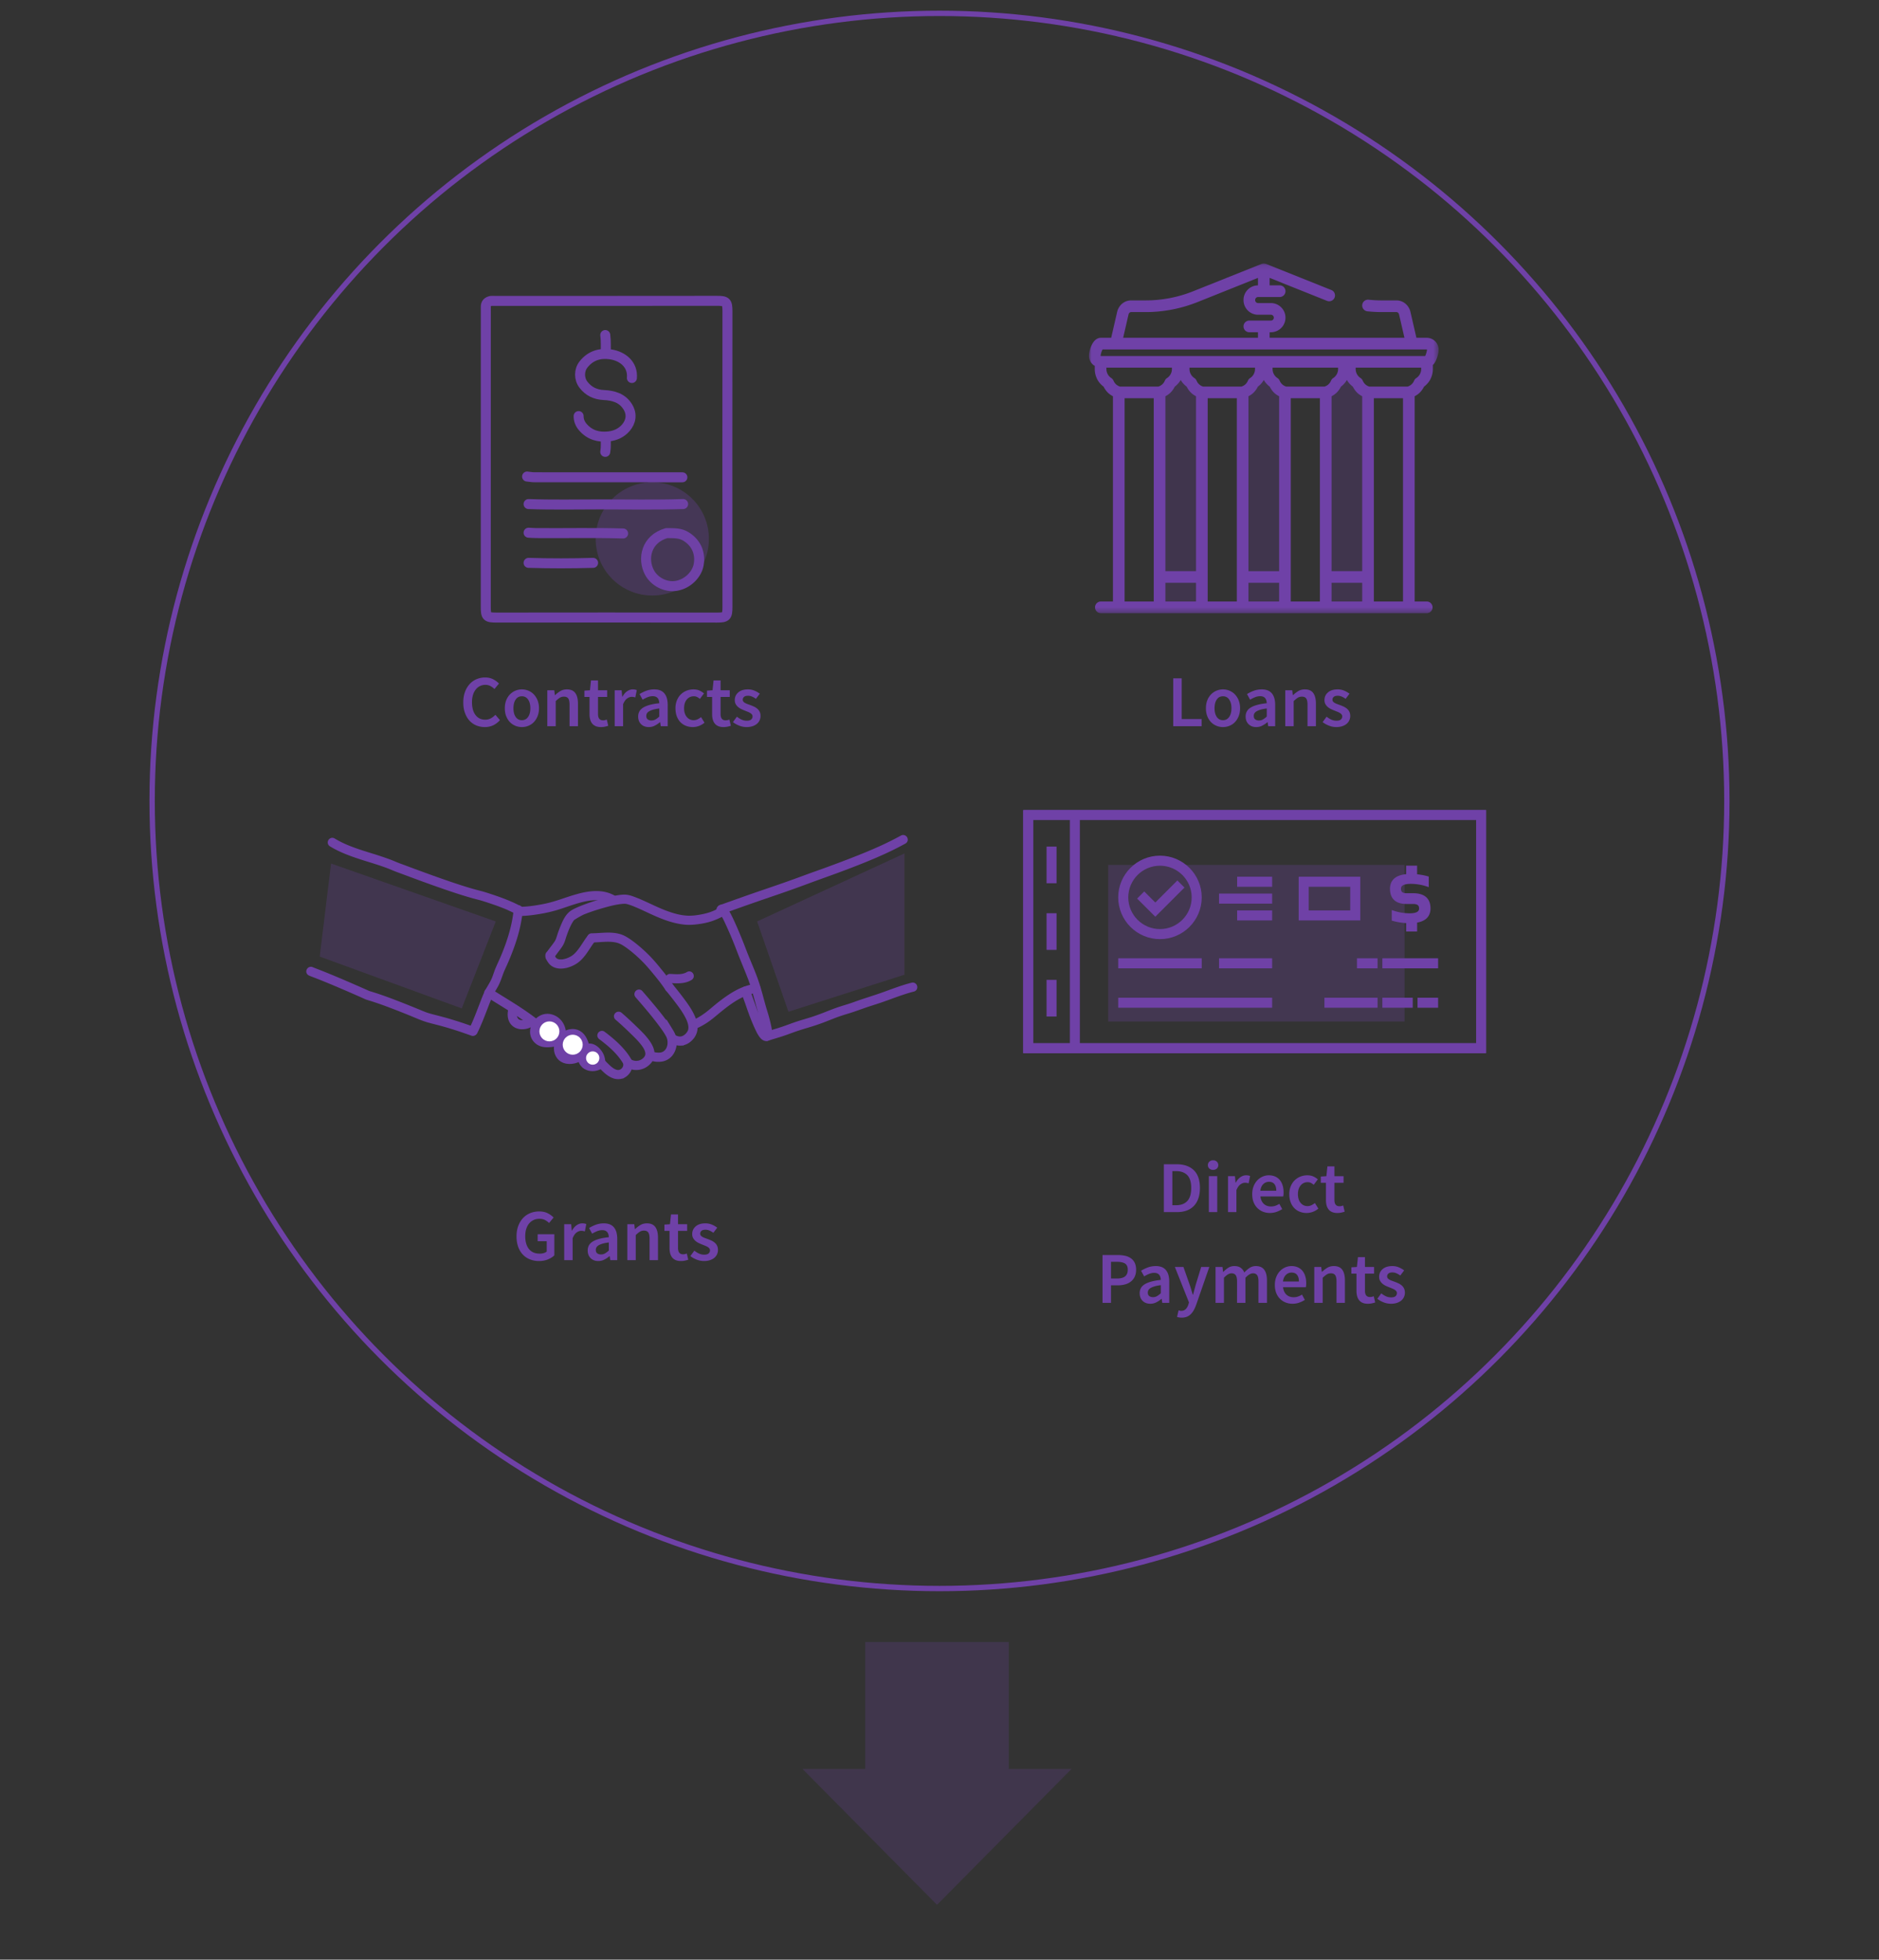 <?xml version="1.0" encoding="UTF-8"?>
<svg width="352" height="367" arialabelledby="section-2-mobile-svg-b" xmlns="http://www.w3.org/2000/svg" xmlns:xlink="http://www.w3.org/1999/xlink" role="img">
  <rect width="100%" height="100%" fill="#333333" stroke="none"/>
  <title id="section-2-mobile-svg-b">Process flow diagram of COVID-19 emergency supplemental funding from appropriations to obligations and ending with outlays.</title>
    <defs>
        <path id="a" d="M0 .145h65.505v65.483H0z"/>
        <path id="c" d="M0 44.922h86.018V.056H0z"/>
    </defs>
    <g fill="none" fill-rule="evenodd">
        <g transform="translate(28 2)">
            <path d="M72.983 234.164c.612 0 1.167-.102 1.665-.308.498-.205.897-.459 1.199-.76v-3.946h-3.124v1.301h1.699v1.932a1.49 1.49 0 01-.562.295c-.228.068-.47.103-.726.103-.905 0-1.587-.29-2.049-.87-.46-.58-.692-1.382-.692-2.405 0-.503.064-.955.192-1.357s.309-.742.542-1.02c.232-.279.511-.494.835-.644.325-.151.688-.226 1.09-.226.42 0 .77.075 1.048.226.278.15.532.335.76.555l.85-1.028a4.263 4.263 0 00-1.09-.788c-.443-.233-.984-.35-1.623-.35-.594 0-1.149.106-1.665.316-.516.21-.964.516-1.343.918s-.678.893-.897 1.473c-.22.58-.329 1.235-.329 1.966 0 .74.105 1.398.315 1.973.21.575.505 1.06.884 1.452.379.393.827.69 1.343.891a4.586 4.586 0 001.678.301zm6.29-.164v-4.11c.21-.512.46-.87.753-1.076.292-.206.57-.308.836-.308a2.111 2.111 0 01.698.11l.274-1.37c-.191-.092-.447-.138-.767-.138-.356 0-.703.117-1.041.35-.338.232-.626.568-.863 1.007h-.055l-.11-1.193h-1.302V234h1.576zm4.808.164c.402 0 .775-.086 1.117-.26.343-.173.665-.388.966-.644h.055l.11.74h1.301v-3.987c0-.941-.208-1.66-.623-2.158-.416-.498-1.044-.747-1.884-.747-.54 0-1.042.087-1.507.26a6.74 6.74 0 00-1.261.617l.575 1.055c.302-.183.61-.338.925-.466.315-.128.637-.192.966-.192.229 0 .42.035.576.103.155.069.28.165.377.288.096.123.164.265.205.425.041.16.066.326.075.5-.694.073-1.29.178-1.788.315-.497.137-.908.306-1.233.507-.324.2-.562.44-.712.72a1.97 1.97 0 00-.226.951c0 .594.182 1.071.548 1.432.365.361.845.541 1.438.541zm.507-1.233c-.283 0-.516-.068-.698-.205-.183-.137-.274-.356-.274-.658 0-.164.04-.32.123-.466.082-.146.22-.276.41-.39.193-.114.444-.217.755-.309.31-.09.694-.164 1.15-.219v1.507a4.01 4.01 0 01-.719.548 1.478 1.478 0 01-.747.192zM91.097 234v-4.7c.283-.274.536-.482.76-.623.224-.142.482-.212.774-.212.375 0 .644.114.809.342.164.228.246.621.246 1.178V234h1.576v-4.22c0-.859-.164-1.519-.493-1.98-.33-.461-.854-.692-1.576-.692-.466 0-.875.105-1.226.315-.352.21-.678.461-.98.754h-.055l-.11-.905h-1.301V234h1.576zm8.467.164c.265 0 .514-.025.747-.075.233-.05.44-.107.623-.171l-.274-1.165c-.1.046-.212.082-.335.11a1.67 1.67 0 01-.363.04c-.63 0-.946-.392-.946-1.177v-3.207h1.713v-1.247h-1.713v-1.836h-1.315l-.192 1.836-1.041.069v1.178h.959v3.207c0 .365.039.696.116.993.078.297.201.553.37.767.17.215.388.382.658.5.27.119.6.178.993.178zm4.316 0c.42 0 .795-.054 1.124-.164.329-.11.603-.258.822-.445a1.883 1.883 0 00.671-1.473c0-.31-.057-.578-.17-.802a1.78 1.78 0 00-.453-.568 2.813 2.813 0 00-.623-.39 8.652 8.652 0 00-.686-.282 22.423 22.423 0 01-.527-.192 3.138 3.138 0 01-.445-.205 1.079 1.079 0 01-.309-.254.538.538 0 01-.116-.349c0-.21.08-.386.24-.528.16-.141.408-.212.746-.212.265 0 .519.053.76.158.243.105.483.244.72.418l.726-.96a4.693 4.693 0 00-.972-.561 3.104 3.104 0 00-1.261-.247c-.758 0-1.356.187-1.795.562-.438.374-.658.858-.658 1.452 0 .283.057.528.172.733.114.206.26.386.438.541.178.156.381.288.61.398.228.11.452.205.671.288.174.073.347.143.52.212.174.068.33.144.467.226.137.082.246.176.329.28a.573.573 0 01.123.364.736.736 0 01-.26.582c-.174.151-.443.226-.809.226-.347 0-.669-.066-.966-.198a4.277 4.277 0 01-.897-.555l-.74 1.014c.329.265.72.486 1.171.664.452.178.911.267 1.377.267zM192.51 225c.667 0 1.263-.096 1.789-.288a3.547 3.547 0 001.342-.856c.37-.38.654-.852.85-1.418.196-.567.295-1.22.295-1.96 0-1.48-.384-2.59-1.151-3.33-.768-.739-1.836-1.109-3.207-1.109h-2.397V225h2.48zm-.191-1.288h-.699v-6.385h.699c.904 0 1.603.251 2.096.754.493.502.74 1.301.74 2.397 0 1.106-.244 1.921-.733 2.446-.489.525-1.19.788-2.103.788zm6.933-6.618c.283 0 .516-.082.699-.246a.826.826 0 00.274-.644.847.847 0 00-.274-.651.989.989 0 00-.7-.254.989.989 0 00-.698.254.847.847 0 00-.274.65c0 .265.091.48.274.645.183.164.416.246.699.246zm.78 7.906v-6.728h-1.575V225h1.576zm3.59 0v-4.11c.21-.512.462-.87.754-1.076.293-.206.571-.308.836-.308a2.111 2.111 0 01.699.11l.274-1.37c-.192-.092-.448-.138-.767-.138-.357 0-.704.117-1.042.35-.338.232-.625.568-.863 1.007h-.055l-.11-1.193h-1.301V225h1.576zm6.276.164c.43 0 .84-.068 1.233-.205.393-.137.75-.31 1.069-.52l-.534-.987a3.623 3.623 0 01-.747.363 2.48 2.48 0 01-.815.13c-.549 0-.998-.162-1.35-.486-.352-.325-.564-.788-.637-1.391h4.275c.018-.082.034-.192.048-.329.013-.137.02-.283.02-.438 0-.466-.06-.896-.178-1.288a2.893 2.893 0 00-.527-1.014 2.352 2.352 0 00-.87-.658 2.927 2.927 0 00-1.206-.233c-.393 0-.777.082-1.151.247a3.066 3.066 0 00-.994.698 3.395 3.395 0 00-.691 1.11c-.174.439-.26.932-.26 1.48 0 .557.084 1.053.253 1.487.169.434.404.801.705 1.103a3.09 3.09 0 001.055.692c.402.16.836.24 1.302.24zM211.09 221h-2.987c.073-.548.26-.964.562-1.247a1.492 1.492 0 011.055-.424c.466 0 .81.148 1.034.445.224.297.336.705.336 1.226zm5.686 4.165a3.354 3.354 0 002.192-.822l-.643-1.041c-.192.155-.405.29-.638.404a1.674 1.674 0 01-.746.171c-.53 0-.962-.203-1.295-.61-.334-.406-.5-.947-.5-1.623 0-.685.169-1.23.507-1.637.338-.407.78-.61 1.329-.61.21 0 .404.043.582.13.178.087.359.208.541.363l.768-1.027a3.675 3.675 0 00-.843-.535c-.315-.146-.692-.219-1.13-.219-.448 0-.875.08-1.282.24-.406.16-.765.39-1.075.692-.31.301-.557.671-.74 1.11a3.853 3.853 0 00-.274 1.493c0 .557.082 1.055.247 1.494.164.438.392.808.685 1.11.292.3.637.53 1.034.684.397.156.825.233 1.281.233zm5.755 0c.265 0 .514-.025.747-.075.233-.05.44-.107.623-.171l-.274-1.165c-.1.046-.212.082-.336.11a1.67 1.67 0 01-.363.04c-.63 0-.945-.392-.945-1.177v-3.207h1.713v-1.247h-1.713v-1.836h-1.315l-.192 1.836-1.042.069v1.178h.96v3.207c0 .365.038.696.116.993.078.297.2.553.37.767.169.215.388.382.658.5.269.119.6.178.993.178zM180.13 242v-3.288h1.288a5.08 5.08 0 001.35-.172 3.005 3.005 0 001.082-.534c.306-.242.546-.546.72-.911.173-.366.26-.795.26-1.288 0-.52-.087-.957-.26-1.309a2.245 2.245 0 00-.727-.856 2.973 2.973 0 00-1.103-.466 6.547 6.547 0 00-1.377-.137h-2.822V242h1.59zm1.165-4.563h-1.165v-3.124h1.11c.667 0 1.171.108 1.514.322.343.215.514.606.514 1.172 0 1.087-.658 1.63-1.973 1.63zm6.193 4.727c.402 0 .774-.086 1.117-.26.342-.173.664-.388.966-.644h.054l.11.74h1.302v-3.987c0-.941-.208-1.66-.624-2.158-.415-.498-1.043-.747-1.884-.747-.539 0-1.041.087-1.507.26a6.74 6.74 0 00-1.26.617l.575 1.055c.301-.183.61-.338.925-.466.315-.128.637-.192.966-.192.228 0 .42.035.575.103.156.069.281.165.377.288.096.123.165.265.206.425.04.16.066.326.075.5-.694.073-1.29.178-1.788.315s-.909.306-1.233.507c-.325.2-.562.44-.713.72a1.97 1.97 0 00-.226.951c0 .594.183 1.071.548 1.432.366.361.845.541 1.439.541zm.507-1.233c-.283 0-.516-.068-.699-.205-.183-.137-.274-.356-.274-.658 0-.164.041-.32.123-.466.083-.146.22-.276.411-.39.192-.114.443-.217.754-.309.31-.09.694-.164 1.151-.219v1.507a4.01 4.01 0 01-.72.548 1.478 1.478 0 01-.746.192zm5.385 3.837c.365 0 .687-.057.966-.172.278-.114.525-.278.74-.493.214-.214.404-.473.568-.774.165-.301.315-.644.452-1.028l2.44-7.029h-1.522l-1.014 3.303a203.85 203.85 0 00-.507 1.89h-.054c-.1-.32-.2-.641-.295-.966a22.336 22.336 0 00-.295-.924l-1.164-3.303h-1.603l2.644 6.646-.123.425c-.11.338-.272.614-.487.828-.214.215-.5.322-.856.322a.994.994 0 01-.253-.034 11.358 11.358 0 01-.227-.061l-.287 1.233c.128.045.26.08.397.102.137.023.297.035.48.035zm7.906-2.768v-4.7c.52-.557.99-.835 1.41-.835.357 0 .62.114.789.342.169.228.253.621.253 1.178V242h1.576v-4.7c.52-.557.99-.835 1.411-.835.347 0 .605.114.774.342.17.228.254.621.254 1.178V242h1.59v-4.22c0-.859-.17-1.519-.508-1.98-.338-.461-.863-.692-1.576-.692-.429 0-.817.114-1.164.343-.347.228-.68.516-1 .863a1.957 1.957 0 00-.679-.89c-.297-.21-.692-.316-1.185-.316-.42 0-.797.105-1.13.315a4.72 4.72 0 00-.925.767h-.055l-.11-.918h-1.301V242h1.576zm12.852.164c.429 0 .84-.068 1.233-.205.393-.137.749-.31 1.069-.52l-.535-.987a3.623 3.623 0 01-.747.363 2.48 2.48 0 01-.815.13c-.548 0-.998-.162-1.35-.486-.351-.325-.563-.788-.637-1.391h4.275c.019-.082.035-.192.048-.329.014-.137.02-.283.02-.438 0-.466-.058-.896-.177-1.288a2.893 2.893 0 00-.528-1.014 2.352 2.352 0 00-.87-.658 2.927 2.927 0 00-1.206-.233c-.392 0-.776.082-1.15.247a3.066 3.066 0 00-.994.698 3.395 3.395 0 00-.692 1.11c-.173.439-.26.932-.26 1.48 0 .557.084 1.053.253 1.487.17.434.405.801.706 1.103a3.09 3.09 0 001.055.692c.402.16.836.24 1.302.24zM215.33 238h-2.987c.073-.548.26-.964.562-1.247a1.492 1.492 0 011.055-.424c.465 0 .81.148 1.034.445.224.297.336.705.336 1.226zm4.453 4.001v-4.7c.283-.274.536-.482.76-.623.224-.142.482-.212.774-.212.375 0 .644.114.809.342.164.228.246.621.246 1.178V242h1.576v-4.22c0-.859-.164-1.519-.493-1.98-.329-.461-.854-.692-1.576-.692-.466 0-.875.105-1.226.315-.352.21-.678.461-.98.754h-.055l-.11-.905h-1.3V242h1.575zm8.467.164c.265 0 .514-.025.747-.075.233-.05.44-.107.624-.171l-.274-1.165c-.101.046-.213.082-.336.11a1.67 1.67 0 01-.363.04c-.63 0-.946-.392-.946-1.177v-3.207h1.713v-1.247h-1.713v-1.836h-1.315l-.192 1.836-1.041.069v1.178h.959v3.207c0 .365.039.696.116.993.078.297.201.553.37.767.17.215.389.382.658.5.27.119.6.178.993.178zm4.316 0c.42 0 .795-.054 1.124-.164.329-.11.603-.258.822-.445a1.883 1.883 0 00.671-1.473c0-.31-.057-.578-.17-.802a1.78 1.78 0 00-.453-.568 2.813 2.813 0 00-.623-.39 8.652 8.652 0 00-.686-.282 22.423 22.423 0 01-.527-.192 3.138 3.138 0 01-.445-.205 1.079 1.079 0 01-.309-.254.538.538 0 01-.116-.349c0-.21.08-.386.24-.528.16-.141.408-.212.746-.212.265 0 .519.053.76.158.243.105.483.244.72.418l.726-.96a4.693 4.693 0 00-.972-.561 3.104 3.104 0 00-1.261-.247c-.758 0-1.356.187-1.795.562-.438.374-.658.858-.658 1.452 0 .283.058.528.172.733.114.206.26.386.438.541.178.156.382.288.61.398.228.11.452.205.671.288.174.073.347.143.52.212.174.068.33.144.467.226.137.082.246.176.329.28a.573.573 0 01.123.364.736.736 0 01-.26.582c-.174.151-.443.226-.809.226-.347 0-.669-.066-.966-.198a4.277 4.277 0 01-.897-.555l-.74 1.014c.329.265.72.486 1.171.664.453.178.912.267 1.377.267zM197.1 134v-1.343h-3.727v-7.618h-1.589V134h5.316zm4.001.164c.42 0 .825-.077 1.213-.233a2.915 2.915 0 001.02-.685c.293-.301.528-.671.706-1.11a3.94 3.94 0 00.267-1.493 3.94 3.94 0 00-.267-1.493 3.423 3.423 0 00-.705-1.11 2.996 2.996 0 00-1.021-.692 3.155 3.155 0 00-2.419 0c-.383.16-.723.39-1.02.692a3.278 3.278 0 00-.706 1.11c-.173.438-.26.936-.26 1.493s.087 1.055.26 1.494c.174.438.409.808.706 1.11a3 3 0 001.02.684c.384.156.786.233 1.206.233zm0-1.288c-.493 0-.879-.203-1.158-.61-.278-.406-.417-.947-.417-1.623 0-.685.139-1.23.417-1.637.279-.407.665-.61 1.158-.61.493 0 .882.203 1.165.61.283.406.425.952.425 1.637 0 .676-.142 1.217-.425 1.624-.283.406-.672.61-1.165.61zm6.234 1.288c.402 0 .775-.086 1.117-.26.343-.173.665-.388.966-.644h.055l.11.74h1.301v-3.987c0-.941-.208-1.66-.623-2.158-.416-.498-1.044-.747-1.884-.747-.54 0-1.042.087-1.507.26a6.74 6.74 0 00-1.26.617l.575 1.055c.301-.183.61-.338.924-.466.316-.128.638-.192.966-.192.229 0 .42.035.576.103.155.069.28.165.377.288.096.123.164.265.205.425.041.16.066.326.076.5-.695.073-1.29.178-1.789.315-.497.137-.908.306-1.233.507-.324.2-.561.44-.712.72a1.97 1.97 0 00-.226.951c0 .594.182 1.071.548 1.432.365.361.845.541 1.438.541zm.507-1.233c-.283 0-.516-.068-.698-.205-.183-.137-.274-.356-.274-.658 0-.164.04-.32.123-.466.082-.146.22-.276.411-.39.192-.114.443-.217.754-.309.31-.09.694-.164 1.15-.219v1.507a4.01 4.01 0 01-.719.548 1.478 1.478 0 01-.747.192zm6.509 1.069v-4.7c.283-.274.536-.482.76-.623.224-.142.482-.212.774-.212.375 0 .644.114.809.342.164.228.246.621.246 1.178V134h1.576v-4.22c0-.859-.164-1.519-.493-1.98-.33-.461-.854-.692-1.576-.692-.466 0-.875.105-1.226.315-.352.21-.678.461-.98.754h-.055l-.11-.905h-1.301V134h1.576zm7.974.164c.42 0 .795-.054 1.124-.164.328-.11.602-.258.822-.445a1.883 1.883 0 00.671-1.473c0-.31-.057-.578-.171-.802a1.78 1.78 0 00-.452-.568 2.813 2.813 0 00-.624-.39 8.652 8.652 0 00-.685-.282 22.423 22.423 0 01-.527-.192 3.138 3.138 0 01-.446-.205 1.079 1.079 0 01-.308-.254.538.538 0 01-.116-.349c0-.21.08-.386.24-.528.16-.141.408-.212.746-.212.265 0 .518.053.76.158.243.105.482.244.72.418l.726-.96a4.693 4.693 0 00-.973-.561 3.104 3.104 0 00-1.26-.247c-.758 0-1.357.187-1.795.562-.439.374-.658.858-.658 1.452 0 .283.057.528.171.733.115.206.26.386.439.541.178.156.381.288.61.398.228.11.452.205.67.288.175.073.348.143.522.212.173.068.328.144.465.226.137.082.247.176.33.28a.573.573 0 01.123.364.736.736 0 01-.26.582c-.174.151-.444.226-.81.226-.346 0-.668-.066-.965-.198a4.277 4.277 0 01-.898-.555l-.74 1.014c.33.265.72.486 1.172.664.452.178.911.267 1.377.267zM62.83 134.164c.576 0 1.099-.111 1.57-.335a3.84 3.84 0 001.253-.966l-.85-1a3.35 3.35 0 01-.85.664 2.2 2.2 0 01-1.068.254c-.758 0-1.359-.29-1.802-.87-.443-.58-.664-1.382-.664-2.405 0-.503.062-.955.185-1.357a3.03 3.03 0 01.52-1.02 2.248 2.248 0 011.802-.87 2 2 0 01.932.212c.274.142.53.331.767.569l.85-1.028a4.006 4.006 0 00-1.083-.795c-.438-.228-.94-.342-1.507-.342-.566 0-1.098.105-1.596.315-.498.21-.932.516-1.302.918a4.4 4.4 0 00-.877 1.473c-.214.58-.322 1.235-.322 1.966 0 .74.105 1.398.316 1.973.21.575.495 1.06.856 1.452.36.393.788.69 1.281.891a4.172 4.172 0 001.59.301zm6.933 0c.42 0 .825-.077 1.213-.233a2.915 2.915 0 001.02-.685c.293-.301.528-.671.706-1.11a3.94 3.94 0 00.268-1.493 3.94 3.94 0 00-.268-1.493 3.423 3.423 0 00-.705-1.11 2.996 2.996 0 00-1.021-.692 3.155 3.155 0 00-2.418 0c-.384.16-.724.39-1.021.692a3.278 3.278 0 00-.706 1.11c-.173.438-.26.936-.26 1.493s.087 1.055.26 1.494c.174.438.409.808.706 1.11a3 3 0 001.02.684c.384.156.786.233 1.206.233zm0-1.288c-.493 0-.879-.203-1.157-.61-.279-.406-.418-.947-.418-1.623 0-.685.139-1.23.418-1.637.278-.407.664-.61 1.157-.61.494 0 .882.203 1.165.61.283.406.425.952.425 1.637 0 .676-.142 1.217-.425 1.624-.283.406-.671.61-1.165.61zM76.107 134v-4.7c.283-.274.537-.482.76-.623.225-.142.483-.212.775-.212.374 0 .644.114.808.342.165.228.247.621.247 1.178V134h1.576v-4.22c0-.859-.165-1.519-.494-1.98-.329-.461-.854-.692-1.575-.692-.466 0-.875.105-1.227.315-.351.21-.678.461-.98.754h-.054l-.11-.905h-1.301V134h1.575zm8.468.164c.265 0 .514-.025.747-.075.233-.05.44-.107.623-.171l-.274-1.165c-.1.046-.212.082-.336.11a1.67 1.67 0 01-.363.04c-.63 0-.945-.392-.945-1.177v-3.207h1.713v-1.247h-1.713v-1.836H82.71l-.191 1.836-1.042.069v1.178h.96v3.207c0 .365.038.696.116.993.078.297.2.553.37.767.169.215.388.382.658.5.269.119.6.178.993.178zm4.152-.164v-4.11c.21-.512.46-.87.753-1.076.292-.206.571-.308.836-.308a2.111 2.111 0 01.699.11l.274-1.37c-.192-.092-.448-.138-.768-.138-.356 0-.703.117-1.04.35-.339.232-.627.568-.864 1.007h-.055l-.11-1.193h-1.301V134h1.576zm4.809.164c.402 0 .774-.086 1.116-.26.343-.173.665-.388.966-.644h.055l.11.74h1.302v-3.987c0-.941-.208-1.66-.624-2.158-.416-.498-1.044-.747-1.884-.747-.539 0-1.041.087-1.507.26a6.74 6.74 0 00-1.26.617l.575 1.055c.301-.183.61-.338.925-.466.315-.128.637-.192.966-.192.228 0 .42.035.575.103.155.069.281.165.377.288.096.123.164.265.205.425.042.16.067.326.076.5-.694.073-1.29.178-1.788.315s-.91.306-1.233.507c-.325.2-.562.44-.713.72a1.97 1.97 0 00-.226.951c0 .594.183 1.071.548 1.432.366.361.845.541 1.439.541zm.507-1.233c-.283 0-.516-.068-.699-.205-.183-.137-.274-.356-.274-.658 0-.164.041-.32.123-.466.082-.146.22-.276.411-.39.192-.114.443-.217.754-.309.31-.09.694-.164 1.15-.219v1.507a4.01 4.01 0 01-.718.548 1.478 1.478 0 01-.747.192zm7.741 1.233a3.354 3.354 0 002.192-.822l-.644-1.041c-.191.155-.404.29-.637.404a1.674 1.674 0 01-.746.171c-.53 0-.962-.203-1.295-.61-.334-.406-.5-.947-.5-1.623 0-.685.169-1.23.507-1.637.338-.407.78-.61 1.329-.61.21 0 .404.043.582.13.178.087.359.208.541.363l.768-1.027a3.675 3.675 0 00-.843-.535c-.315-.146-.692-.219-1.13-.219-.448 0-.875.08-1.282.24-.406.16-.765.39-1.075.692-.31.301-.557.671-.74 1.11a3.853 3.853 0 00-.274 1.493c0 .557.082 1.055.247 1.494.164.438.392.808.685 1.11.292.3.637.53 1.034.684.397.156.824.233 1.281.233zm5.755 0c.265 0 .514-.025.747-.075.233-.05.44-.107.623-.171l-.274-1.165c-.1.046-.212.082-.336.11a1.67 1.67 0 01-.363.04c-.63 0-.945-.392-.945-1.177v-3.207h1.713v-1.247h-1.713v-1.836h-1.316l-.191 1.836-1.042.069v1.178h.96v3.207c0 .365.038.696.116.993.078.297.2.553.37.767.169.215.388.382.658.5.269.119.6.178.993.178zm4.316 0c.42 0 .795-.054 1.123-.164.33-.11.603-.258.823-.445a1.883 1.883 0 00.67-1.473c0-.31-.056-.578-.17-.802a1.78 1.78 0 00-.452-.568 2.813 2.813 0 00-.624-.39 8.652 8.652 0 00-.685-.282 22.423 22.423 0 01-.528-.192 3.138 3.138 0 01-.445-.205 1.079 1.079 0 01-.308-.254.538.538 0 01-.117-.349c0-.21.08-.386.24-.528.16-.141.409-.212.747-.212.265 0 .518.053.76.158.242.105.482.244.72.418l.726-.96a4.693 4.693 0 00-.973-.561 3.104 3.104 0 00-1.26-.247c-.759 0-1.357.187-1.795.562-.439.374-.658.858-.658 1.452 0 .283.057.528.171.733.114.206.26.386.439.541.178.156.381.288.61.398.228.11.452.205.67.288.174.073.348.143.521.212.174.068.33.144.466.226.137.082.247.176.33.28a.573.573 0 01.122.364.736.736 0 01-.26.582c-.173.151-.443.226-.808.226-.347 0-.67-.066-.966-.198a4.277 4.277 0 01-.898-.555l-.74 1.014c.33.265.72.486 1.172.664.452.178.911.267 1.377.267z" fill="#6F41A7" fill-rule="nonzero"/>
            <g transform="translate(63 54)">
                <g stroke="#6F41A7" stroke-width="1.872">
                    <path d="M36.83 33.389c-9.228 0-18.456.002-27.685-.007-.468 0-.937-.088-1.405-.135M36.971 38.4c-5.199.164-10.4.058-15.6.062-4.45.003-8.9.1-13.35-.061M25.728 43.907c-5.433-.162-10.868-.024-16.302-.073-.469-.004-.937-.044-1.405-.068M20.107 49.413c-4.029.117-8.058.117-12.086 0" stroke-linecap="round" stroke-linejoin="round"/>
                    <path d="M.994.35C.378.474-.016.79.008 1.48c.011.329.002.659.002.988 0 18.355.007 36.71-.01 55.064-.002 1.975.153 2.13 2.118 2.128 13.726-.02 27.452-.02 41.178.001 1.762.003 1.98-.217 1.979-1.988-.02-18.449-.02-36.897 0-55.346.001-1.77-.217-1.991-1.98-1.988C29.243.359 15.189.35 1.136.35" stroke-linecap="round" stroke-linejoin="round"/>
                    <path d="M33.88 43.837c-3.858 1.113-4.56 4.804-3.232 7.34.934 1.784 3.086 2.876 5.058 2.538 2.186-.375 3.858-2.163 4.177-3.956.406-2.274-.55-4.14-2.324-5.258-1.164-.733-2.328-.628-3.539-.664" stroke-linecap="round" stroke-linejoin="round"/>
                    <path stroke-linecap="square" d="M22.703 5.297h0"/>
                    <g stroke-linecap="round" stroke-linejoin="round">
                        <path d="M27.374 14.793c.227-2.494-1.685-4.086-4.007-4.432-1.996-.297-3.753.242-5.056 1.892-.863 1.093-.856 2.712-.001 3.81.964 1.24 2.228 1.843 3.794 1.917 1.791.084 3.461.546 4.485 2.186.875 1.402.623 2.811-.344 3.941-.843.983-1.96 1.482-3.228 1.625-1.898.212-3.563-.256-4.847-1.762-.502-.588-.78-1.264-.774-2.047M22.385 6.745c.16 1.14.081 2.283.099 3.424M22.483 25.947c-.022.895.068 1.791-.098 2.683"/>
                    </g>
                </g>
                <circle fill-opacity=".31" fill="#6F41A7" cx="31.196" cy="44.922" r="10.607"/>
            </g>
            <g transform="translate(30 155)">
                <path d="M67.602 27.832c-.675-1.03-1.45-2-2.226-2.954-.68-.835-1.368-1.669-2.124-2.436a27.45 27.45 0 00-2.563-2.302c-.446-.351-.904-.69-1.387-.989-.384-.238-.792-.462-1.227-.593-1.707-.516-3.484-.152-5.225-.148-.302 0-.302.469 0 .468 1.54-.003 3.095-.303 4.623.013.482.1.902.264 1.328.506.46.263.896.569 1.318.889a26.138 26.138 0 012.572 2.256c.72.713 1.377 1.482 2.023 2.263.87 1.051 1.735 2.121 2.484 3.263.165.25.57.016.404-.236" stroke="#6F41A7" stroke-width="1.248" fill="#6F41A7"/>
                <path d="M52.587 18.624c-.879 1.136-1.523 2.469-2.578 3.462-.422.398-.931.701-1.471.91-.563.22-1.184.367-1.791.295a1.757 1.757 0 01-.832-.31c-.31-.227-.48-.58-.67-.902-.154-.258-.56-.023-.405.236.189.316.362.654.636.907.24.22.533.375.847.46.63.173 1.316.09 1.934-.095a5.356 5.356 0 001.713-.855c.595-.455 1.07-1.052 1.498-1.66.494-.698.926-1.44 1.45-2.117.078-.101.097-.233 0-.331-.08-.082-.253-.1-.33 0M83.6 27.876c-1.788.211-3.428 1.038-4.908 2.029a30.979 30.979 0 00-2.19 1.634c-.674.542-1.32 1.127-2.016 1.64-.826.61-1.728 1.17-2.695 1.526-.28.103-.16.555.124.45.86-.316 1.664-.777 2.417-1.294.72-.494 1.375-1.07 2.05-1.624 1.385-1.139 2.826-2.248 4.447-3.034.871-.422 1.807-.745 2.772-.86.125-.014.234-.096.234-.233 0-.115-.108-.25-.234-.234" stroke="#6F41A7" stroke-width="1.248" fill="#6F41A7"/>
                <path d="M67.235 28.115c.672.805 1.316 1.63 1.947 2.466.542.719 1.07 1.452 1.517 2.235.425.743.83 1.578.882 2.446.022.36-.02.73-.178 1.058a2.82 2.82 0 01-.59.792c-.313.301-.697.523-1.128.6-.582.103-1.157-.108-1.649-.406-.258-.156-.494.248-.236.404.502.305 1.078.52 1.673.492a2.454 2.454 0 001.28-.439c.656-.455 1.174-1.164 1.278-1.967.117-.906-.218-1.822-.611-2.623-.434-.883-.996-1.7-1.581-2.49a63.15 63.15 0 00-2.273-2.899c-.194-.231-.523.101-.331.331" stroke="#6F41A7" stroke-width="1.248" fill="#6F41A7"/>
                <path d="M61.53 29.348c1.456 1.675 2.908 3.363 4.242 5.138.566.753 1.147 1.523 1.583 2.362.175.337.286.708.318 1.138.039.53-.04 1.08-.279 1.56-.255.51-.679.925-1.227 1.104-.32.105-.648.124-.983.108-.386-.02-.795-.078-1.146-.248-.27-.13-.508.273-.236.404.638.308 1.446.39 2.142.273a2.5 2.5 0 001.471-.833c.75-.875.926-2.198.552-3.275-.123-.353-.318-.682-.513-.998a21.06 21.06 0 00-.863-1.27 57.364 57.364 0 00-2.113-2.716 144.23 144.23 0 00-2.617-3.078c-.197-.228-.527.104-.33.33" stroke="#6F41A7" stroke-width="1.248" fill="#6F41A7"/>
                <path d="M57.712 33.48a61.433 61.433 0 012.85 2.629c.648.628 1.299 1.256 1.867 1.957.508.627 1.07 1.416 1.094 2.256.025.892-.78 1.615-1.583 1.865-.448.139-.93.149-1.384.033-.315-.08-.639-.213-.826-.441-.08-.098-.247-.082-.33 0-.098.095-.08.234 0 .33.21.257.548.41.855.511a2.97 2.97 0 002.8-.516c.396-.316.745-.732.874-1.231.232-.892-.214-1.804-.707-2.523-.568-.828-1.277-1.55-1.994-2.248-1.039-1.011-2.083-2.009-3.186-2.952-.227-.195-.56.135-.33.33" stroke="#6F41A7" stroke-width="1.248" fill="#6F41A7"/>
                <path d="M54.64 37.119c1.552 1.156 3.11 2.484 4.205 4.074.186.269.396.563.518.87.084.212.029.495-.024.71-.066.27-.206.514-.395.718-.36.389-.85.585-1.379.505-.581-.088-1.095-.449-1.531-.822-.471-.403-.89-.86-1.327-1.298-.213-.214-.544.117-.331.33.807.81 1.62 1.797 2.744 2.163.544.176 1.162.15 1.66-.145a2.202 2.202 0 001.042-1.476c.052-.29.082-.613-.04-.89-.025-.054-.053-.107-.08-.16a6.561 6.561 0 00-.275-.473c-.383-.603-.84-1.16-1.325-1.683-.974-1.05-2.079-1.973-3.225-2.827-.102-.076-.26-.016-.32.084-.071.118-.017.245.084.32M56.787 11.24c-1.987-1.104-4.322-.798-6.423-.227-1.125.305-2.225.693-3.331 1.058-1.055.349-2.112.653-3.203.862-1.513.288-3.046.52-4.588.522-.301 0-.302.469 0 .468 1.363-.003 2.722-.183 4.063-.42a25.158 25.158 0 003.31-.804c2.134-.682 4.281-1.577 6.54-1.723 1.175-.076 2.356.09 3.395.667.264.147.5-.257.237-.404M33.443 29.143c2.299 1.47 4.664 2.839 6.899 4.407.63.442 1.25.9 1.852 1.381.1.08.234.096.331 0 .083-.08.099-.252 0-.33-2.157-1.723-4.513-3.164-6.855-4.614-.666-.413-1.33-.826-1.99-1.248-.255-.163-.49.242-.237.404" stroke="#6F41A7" stroke-width="1.248" fill="#6F41A7"/>
                <path d="M37.883 31.931c-.209.757-.255 1.647.186 2.335.414.645 1.16.914 1.904.866.276-.017.56-.062.82-.155.304-.11.585-.278.904-.348.294-.065.17-.516-.125-.451-.247.054-.475.166-.706.267a2.657 2.657 0 01-.687.198c-.333.05-.68.039-1-.069-.557-.187-.882-.695-.962-1.26-.059-.421.005-.852.117-1.258.08-.291-.371-.415-.451-.125M47.395 37.112c.12-1.055-.205-2.16-1.005-2.885-.687-.622-1.67-.912-2.568-.621-1.05.34-1.82 1.398-1.893 2.489-.068 1.003.54 1.883 1.47 2.234.61.23 1.312.207 1.95.124.747-.097 1.434-.373 1.978-.906.215-.211-.116-.542-.331-.331-.422.414-.948.648-1.526.75-.5.088-1.07.123-1.57.02-.793-.163-1.444-.757-1.503-1.593-.066-.927.533-1.904 1.384-2.275.707-.308 1.525-.145 2.127.313.827.63 1.133 1.679 1.02 2.681-.015.126.117.234.233.234.138 0 .22-.108.234-.234" stroke="#6F41A7" stroke-width="1.248" fill="#6F41A7"/>
                <path d="M51.615 39.914c.298-.705.092-1.456-.234-2.114-.243-.49-.585-.941-1.07-1.21-.825-.457-1.833-.274-2.578.253-.803.568-1.358 1.498-1.348 2.497.005.54.164 1.083.504 1.508.313.391.777.643 1.265.737.617.12 1.264.032 1.848-.19.321-.12.609-.266.866-.496.232-.206.475-.464.605-.75.053-.116.033-.25-.084-.32-.1-.06-.268-.03-.32.084-.197.433-.621.79-1.05.975-.44.19-.923.3-1.404.282-.402-.014-.815-.129-1.132-.384-.353-.285-.547-.708-.61-1.15-.116-.823.246-1.635.848-2.187.54-.496 1.323-.803 2.046-.585.443.134.792.46 1.032.848.334.54.68 1.333.412 1.966-.05.117-.034.25.084.32.098.059.271.033.32-.084" stroke="#6F41A7" stroke-width="1.248" fill="#6F41A7"/>
                <path d="M54.775 41.813c-.058-.475-.15-.912-.393-1.332-.219-.377-.5-.73-.844-1-.307-.241-.67-.421-1.067-.432-.424-.012-.818.195-1.108.495-.556.574-.641 1.534-.328 2.247.253.575.794.978 1.398 1.122.772.183 1.594-.023 2.227-.49.102-.075.15-.202.083-.32-.057-.1-.218-.159-.32-.084-.808.598-2.158.76-2.816-.163-.334-.469-.375-1.14-.13-1.658.15-.315.435-.587.783-.663.286-.063.573.037.815.188.334.208.603.52.814.848.25.391.362.786.418 1.242.016.126.097.234.234.234.115 0 .25-.107.234-.234" stroke="#6F41A7" stroke-width="1.248" fill="#6F41A7"/>
                <path d="M52.23 41.588c-.335-.12-.668-.392-.91-.649-.206-.22-.536.111-.33.331.299.319.702.62 1.116.77.283.101.406-.35.124-.452M49.801 39.567c-.565-.258-1.035-.715-1.438-1.179a6.467 6.467 0 01-.513-.687c-.09-.137-.257-.212-.393-.078-.059.058-.095.145-.13.218-.235.479-.454.972-.385 1.52.077.603.553 1.188 1.173 1.286.66.104 1.28-.265 1.734-.713.214-.211-.116-.542-.331-.33-.5.492-1.329.903-1.873.242-.297-.359-.302-.828-.146-1.25.03-.086.02-.056.055-.135a12.86 12.86 0 01.19-.41l.045-.087c.026-.06.069-.052-.045.024l-.18.024h.002l-.14-.107c.26.426.585.817.936 1.169.351.35.748.69 1.203.897.116.053.25.032.32-.084.06-.1.031-.268-.084-.32M43.1 35.512c.309.453.673.832 1.124 1.145.184.127.364.238.57.321.085.034.171.066.254.105.035.016.068.04.104.054.053.022-.005-.014-.008-.034v-.124c.012-.08.062-.08-.005-.022-.024.02.005 0-.04.03-.045.029-.09.055-.139.077-.028.013-.001.003-.051.02a1.384 1.384 0 01-.184.048c-.005.001-.073.011-.034.006a1.191 1.191 0 01-.678-.105 1 1 0 01-.494-.508c-.137-.317-.11-.686-.033-1.018.068-.293-.383-.418-.451-.124-.118.506-.128 1.073.16 1.527.219.344.577.584.975.667.37.076.775.04 1.107-.15.177-.102.4-.272.3-.502-.095-.214-.4-.295-.598-.374-.587-.234-1.113-.745-1.475-1.275-.169-.247-.574-.013-.404.236" stroke="#6F41A7" stroke-width="1.248" fill="#6F41A7"/>
                <path d="M51.966 41.695c-.128.178-.212.297-.368.453-.213.214.118.545.33.331.168-.168.304-.355.442-.547.074-.103.018-.26-.084-.32-.118-.07-.246-.02-.32.083M77.234 13.69l.008-.092c-.01.08.003-.008.007-.027.004-.022.011-.043.016-.065.017-.07-.015.018.004-.01.032-.05-.012.007-.008.004.042-.036-.052.032-.015.01a.112.112 0 01-.095.014c.055.012-.02-.014-.01-.007.012.01.028.016.041.025.04.028-.044-.045.005.004l.056.053c.036.037.07.077.102.118.039.047-.02-.03.018.023l.066.093c.456.657.795 1.404 1.13 2.127a74.821 74.821 0 012.03 4.842c.614 1.603 1.284 3.182 1.916 4.778.355.897.675 1.803.95 2.729.272.919.513 1.846.769 2.77.292 1.053.635 2.092.909 3.15.135.525.26 1.052.35 1.586.036.213.063.408.074.629.005.088.007.176.001.263 0 .02-.003.038-.004.057-.005.062.01-.05 0 .008-.007.035-.016.07-.025.105-.017.06.012-.042-.008.014-.012.034-.03.006.01-.011-.007.003-.066.03.018-.01-.031.015-.026.002-.013.008.037.018-.007.004-.023 0 .052.014-.023-.013-.025-.014.026.015-.05-.031-.057-.036-.19-.133-.34-.366-.464-.565-.374-.595-.648-1.258-.924-1.901-.656-1.531-1.18-3.114-1.74-4.681a13.19 13.19 0 01-.366-1.161c-.075-.292-.526-.168-.452.124.2.778.513 1.516.773 2.273.295.859.59 1.716.922 2.56.343.877.712 1.745 1.136 2.585.106.21.225.414.359.608.157.226.345.482.599.607.218.108.497.087.639-.13.09-.14.11-.318.115-.48.018-.483-.086-.98-.183-1.45a27.167 27.167 0 00-.692-2.632c-.592-1.892-1.018-3.833-1.663-5.709-.673-1.957-1.552-3.84-2.288-5.774-.267-.701-.54-1.4-.823-2.096a78.612 78.612 0 00-1.244-2.91c-.363-.8-.732-1.616-1.208-2.358-.138-.215-.294-.465-.516-.605-.233-.147-.485-.045-.58.205a1.226 1.226 0 00-.065.351c-.023.3.445.3.468 0" stroke="#6F41A7" stroke-width="1.248" fill="#6F41A7"/>
                <path d="M77.242 13.52c1.803-.636 3.601-1.284 5.405-1.916 1.753-.615 3.515-1.205 5.27-1.813A221.42 221.42 0 0092.9 8.009c2.522-.94 5.067-1.818 7.583-2.776 2.265-.863 4.522-1.758 6.732-2.755a59.014 59.014 0 004.101-2.043c.265-.144.029-.549-.236-.404a60.693 60.693 0 01-3.529 1.782c-2.028.938-4.103 1.776-6.187 2.583a253.024 253.024 0 01-4.843 1.812c-1.16.422-2.328.824-3.485 1.253a232.802 232.802 0 01-4.23 1.526c-1.68.588-3.368 1.157-5.052 1.737-1.805.623-3.603 1.268-5.403 1.908l-1.233.436c-.282.1-.16.552.124.452M85.721 37.303c.898-.283 1.802-.547 2.699-.836.894-.29 1.766-.639 2.656-.94.884-.3 1.779-.564 2.672-.833a38.035 38.035 0 002.675-.927c.88-.338 1.75-.702 2.64-1.011.88-.305 1.777-.554 2.66-.849.9-.301 1.787-.638 2.688-.936.897-.295 1.8-.573 2.691-.882 1.976-.685 3.917-1.482 5.948-1.993.292-.074.169-.525-.124-.452-1.82.458-3.57 1.147-5.335 1.777-1.782.637-3.6 1.167-5.377 1.819-.874.32-1.77.574-2.655.858-.895.287-1.766.636-2.64.977a46.65 46.65 0 01-2.667.974c-.889.286-1.789.535-2.678.82-.999.322-1.972.715-2.968 1.045-.997.33-2.007.622-3.01.938-.286.09-.163.542.125.451M38.851 13.404c-.304 3.121-1.277 6.135-2.494 9.012-.306.723-.65 1.43-.954 2.153-.301.717-.498 1.477-.832 2.18-.332.699-.774 1.337-1.127 2.024-.363.703-.636 1.458-.923 2.195-.654 1.678-1.268 3.375-2.073 4.99-.134.268.27.505.404.235.727-1.457 1.302-2.98 1.887-4.498.287-.747.574-1.495.893-2.23.314-.727.763-1.382 1.138-2.078.373-.69.61-1.428.877-2.162.268-.734.623-1.435.933-2.151.63-1.456 1.206-2.937 1.671-4.454.52-1.7.896-3.445 1.068-5.216.012-.126-.116-.234-.234-.234-.137 0-.221.107-.234.234" stroke="#6F41A7" stroke-width="1.248" fill="#6F41A7"/>
                <path d="M4.133.968C5.925 2.055 7.904 2.773 9.892 3.41c1.984.636 4 1.197 5.917 2.021.529.228 1.078.416 1.618.618a472.995 472.995 0 004.236 1.567c1.398.508 2.8 1.006 4.206 1.486.96.328 1.922.647 2.89.949.618.193 1.238.378 1.862.552.388.108.778.21 1.168.31.26.068.521.135.778.217 1.47.466 2.935.955 4.36 1.544.63.26 1.233.568 1.85.853.08.038.162.074.246.102.286.097.409-.355.124-.45l-.094-.037c.088.035-.033-.016-.062-.03-.096-.044-.19-.092-.285-.139-.307-.152-.615-.3-.928-.44-1.375-.613-2.8-1.113-4.23-1.58-.47-.153-.938-.308-1.416-.434-.347-.091-.695-.18-1.041-.273a55.5 55.5 0 01-1.657-.477 97.503 97.503 0 01-2.59-.83c-1.283-.43-2.561-.877-3.835-1.334a369.612 369.612 0 01-5.397-1.984c-.54-.203-1.091-.39-1.622-.617-.48-.205-.966-.397-1.457-.576a64.951 64.951 0 00-2.956-.979c-1.985-.62-3.989-1.225-5.859-2.147-.46-.226-.91-.472-1.349-.738-.258-.157-.493.248-.236.404M30.615 35.915a77.69 77.69 0 00-4.812-1.583c-.928-.268-1.865-.503-2.8-.747a19.88 19.88 0 01-1-.283c-.568-.18-1.113-.423-1.664-.648-1.498-.613-3-1.217-4.512-1.796a81.08 81.08 0 00-2.838-1.035c-.648-.221-1.302-.422-1.956-.625-.196-.06-.383-.162-.57-.245a424.475 424.475 0 00-4.279-1.865 188.708 188.708 0 00-3.2-1.337c-.593-.241-1.19-.477-1.788-.708l-.495-.19a17 17 0 01-.174-.068l-.07-.028c-.074-.03.046.021-.008-.004-.031-.014-.063-.027-.094-.043-.269-.134-.506.27-.236.404.214.107.444.185.666.27.498.191.995.385 1.49.583.928.37 1.85.753 2.77 1.142a317.217 317.217 0 015.264 2.285c.195.086.389.188.591.253.15.047.3.09.449.136.321.099.641.2.96.305a66.86 66.86 0 012.552.902c1.348.505 2.687 1.035 4.022 1.574 1.149.463 2.28.996 3.475 1.332.824.231 1.658.427 2.484.652a67.9 67.9 0 014.219 1.313c.478.164.954.333 1.43.505.284.103.406-.35.124-.451M67.526 26.482c1.238.064 2.61.187 3.712-.5.255-.16.02-.564-.236-.404-1.026.639-2.326.496-3.476.437-.301-.016-.3.452 0 .467" stroke="#6F41A7" stroke-width="1.248" fill="#6F41A7"/>
                <circle fill="#FFF" cx="44.922" cy="36.156" r="1.872"/>
                <circle fill="#FFF" cx="49.289" cy="38.652" r="1.872"/>
                <circle fill="#FFF" cx="53.033" cy="41.147" r="1.248"/>
                <path d="M45.872 21.186c.206-.276.421-.545.623-.824.22-.304.443-.62.598-.964.188-.421.3-.884.452-1.32.25-.711.52-1.419.858-2.093.116-.23.241-.458.38-.676.118-.184.213-.317.34-.46.101-.117 1.55-.968 1.989-1.147 1.231-.5 2.5-.914 3.778-1.275 1.157-.328 2.355-.645 3.547-.761.208-.02.417-.034.627-.03.218.005.33.023.548.077.605.15 1.19.391 1.764.632 1.284.539 2.526 1.172 3.805 1.722 1.573.677 3.217 1.254 4.925 1.456.659.077 1.309.071 1.968.008a15.498 15.498 0 002.509-.435c.927-.248 1.778-.632 2.625-1.075.047-.025.095-.05.144-.073.014-.006.085-.037.044-.02-.041.016.024-.009.038-.013.283-.097.161-.549-.125-.451-.252.085-.484.233-.718.355a9.808 9.808 0 01-1.238.548c-.673.241-1.37.413-2.074.535-.772.134-1.565.233-2.35.213-1.547-.04-3.07-.497-4.506-1.044-1.408-.537-2.751-1.224-4.128-1.834a24.11 24.11 0 00-1.974-.8c-.441-.15-.888-.272-1.357-.27-.496.004-.993.08-1.48.165-.622.11-1.237.251-1.848.408-1.322.34-2.63.748-3.91 1.224-.536.2-1.07.413-1.59.654-.348.162-.702.333-1.004.573-.738.583-1.158 1.549-1.513 2.39a22.83 22.83 0 00-.452 1.168c-.163.453-.289.923-.462 1.372-.131.34-.362.653-.573.948-.202.282-.418.553-.626.83-.213.284-.417.578-.653.843-.2.224.13.556.33.33.25-.278.466-.587.689-.886z" stroke="#6F41A7" stroke-width="1.248" fill="#6F41A7"/>
                <path fill-opacity=".249" fill="#6F41A7" d="M4.022 4.724l30.849 10.843-6.366 16.282-26.611-9.703zM83.835 15.567l5.869 16.909 21.728-6.935V2.834z"/>
            </g>
            <path d="M228.28 106.057v-34.57a3.083 3.083 0 01-1.994-1.77 3.1 3.1 0 01-1.414-2.609v-1.344h-1.108v1.344a3.1 3.1 0 01-1.414 2.609 3.08 3.08 0 01-1.993 1.77v40.256h7.922v-5.686zM212.714 71.487a3.083 3.083 0 01-1.994-1.77 3.101 3.101 0 01-1.413-2.61v-1.343h-1.109v1.344a3.1 3.1 0 01-1.414 2.609 3.083 3.083 0 01-1.993 1.77v40.256h7.923V71.487zM195.155 69.717a3.1 3.1 0 01-1.414-2.61v-1.343h-1.109v1.344a3.1 3.1 0 01-1.413 2.609 3.08 3.08 0 01-1.994 1.77v40.256h7.923V71.487a3.084 3.084 0 01-1.993-1.77" fill-opacity=".227" fill="#6F41A7"/>
            <g transform="translate(176 47.206)">
                <mask id="b" fill="#fff">
                    <use xlink:href="#a"/>
                </mask>
                <path d="M64.523 14.435a2.243 2.243 0 00-1.248-.381h-1.933l-1.116-4.84v.003a2.832 2.832 0 00-.922-1.534 2.579 2.579 0 00-1.685-.628h-2.744c-.83 0-1.658-.043-2.48-.131a1.092 1.092 0 00-.23 2.174c.899.093 1.804.142 2.71.142h2.744c.047 0 .09.005.136.023a.534.534 0 01.2.147c.062.074.114.17.142.293v.003l1.004 4.348H33.844v-1.038h.24a2.74 2.74 0 002.263-1.202 2.738 2.738 0 00.253-2.592 2.744 2.744 0 00-2.517-1.67h-2.4a.524.524 0 01-.454-.239.556.556 0 01-.094-.307v-.04c0-.08.016-.147.043-.21a.548.548 0 01.506-.335h4.04a1.092 1.092 0 000-2.185h-1.88V2.837L44.05 6.921l.544.216a1.092 1.092 0 10.81-2.029l-.544-.216L33.157.212c-.06-.026-.122-.02-.184-.035a1.235 1.235 0 00-.162-.031 1.07 1.07 0 00-.401.057c-.02.006-.043 0-.063.006L20.642 4.892l-1.08.432a24.013 24.013 0 01-8.933 1.73H7.886c-.317 0-.627.06-.912.168-.428.162-.8.432-1.09.776-.291.344-.5.759-.606 1.216l-1.115 4.84H2.23c-.159 0-.312.028-.449.07-.128.043-.24.097-.338.157a1.901 1.901 0 00-.437.37 3.04 3.04 0 00-.457.693 5.701 5.701 0 00-.504 1.577 3.513 3.513 0 00-.044.5 2.228 2.228 0 00.934 1.813c.045.031.102.048.15.077v.591c0 .719.182 1.41.513 2.017.277.507.678.932 1.141 1.29.239.466.541.893.925 1.234.25.221.531.404.828.563v38.437H2.23a1.091 1.091 0 000 2.185h61.046a1.091 1.091 0 000-2.185h-2.261V25.006c.296-.16.578-.342.828-.563.383-.341.686-.768.925-1.233.463-.359.864-.784 1.14-1.29a4.21 4.21 0 00.514-2.018v-.762c.042-.046.102-.085.139-.128a3.14 3.14 0 00.427-.687 5.737 5.737 0 00.475-1.555c.026-.164.041-.318.043-.486a2.237 2.237 0 00-.982-1.85zM7.407 9.705v-.002a.66.66 0 01.207-.358.519.519 0 01.135-.082.376.376 0 01.137-.023h2.743c3.327 0 6.626-.642 9.744-1.887l1.08-.432 10.208-4.084v1.404c-.366.003-.72.074-1.041.21a2.73 2.73 0 00-1.667 2.515v.04a2.737 2.737 0 001.202 2.265 2.74 2.74 0 001.529.466h2.4c.078 0 .147.014.213.043a.547.547 0 01.291.716.555.555 0 01-.199.244.554.554 0 01-.305.091h-4.04a1.092 1.092 0 000 2.185h1.617v1.038H6.404l1.003-4.348zM2.195 17.3a3.585 3.585 0 01.35-1.06h60.731c.008 0 .012.003.017.003l.02.016c.005.01.008.012.008.026 0 .003-.003.054-.012.123a3.717 3.717 0 01-.102.46c-.037.13-.082.264-.13.38a1.964 1.964 0 01-.102.217H2.222l-.01-.003-.022-.017c-.003-.009-.006-.009-.006-.023 0-.005.003-.054.011-.122zm44.476 2.603a2.015 2.015 0 01-.915 1.693c-.183.12-.33.296-.415.495-.113.276-.29.52-.511.716a2.02 2.02 0 01-.698.384h-7.194a2.022 2.022 0 01-.697-.384 1.969 1.969 0 01-.514-.716 1.115 1.115 0 00-.413-.495 2.007 2.007 0 01-.916-1.693v-.256H46.67v.256zm-16.789 5.104c.299-.16.578-.342.83-.563a4.19 4.19 0 00.925-1.233c.452-.347.84-.765 1.115-1.257.276.492.664.907 1.116 1.257.238.465.54.892.925 1.233.251.221.531.404.83.563v32.753h-5.74V25.006zm1.225-5.104a2.009 2.009 0 01-.917 1.693c-.183.12-.33.296-.413.495-.115.276-.291.52-.513.716-.2.176-.443.298-.698.384h-7.194a2.018 2.018 0 01-.697-.384 1.949 1.949 0 01-.512-.716 1.126 1.126 0 00-.414-.495 1.993 1.993 0 01-.67-.724 1.993 1.993 0 01-.245-.969v-.256h12.273v.256zM16.071 23.21c.452-.35.842-.768 1.116-1.257.275.49.663.91 1.115 1.257.239.465.543.892.926 1.233.25.221.532.404.83.563v32.753h-5.74V25.006a4.35 4.35 0 00.829-.563c.383-.341.686-.768.924-1.233zm-1.753 40.233h5.74v-3.501h-5.74v3.501zm7.923-4.592V25.375h5.46v38.068h-5.46v-4.592zm7.641 4.592h5.74v-3.501h-5.74v3.501zm7.923-4.592V25.375h5.459v38.068h-5.459v-4.592zm7.643 4.592h5.739v-3.501h-5.74v3.501zm5.739-5.684h-5.74V25.006c.298-.16.58-.342.829-.563.384-.341.688-.768.927-1.233.452-.347.84-.768 1.115-1.257.274.49.663.91 1.115 1.257.239.465.541.892.925 1.233.252.221.532.404.829.563v32.753zM3.514 20.871a2.009 2.009 0 01-.246-.969v-.256H15.54v.256a2.009 2.009 0 01-.916 1.693 1.11 1.11 0 00-.413.495c-.115.276-.292.52-.513.716a2.002 2.002 0 01-.696.384H5.807a1.996 1.996 0 01-.696-.384 1.969 1.969 0 01-.513-.716 1.123 1.123 0 00-.413-.495 1.983 1.983 0 01-.671-.724zm3.161 4.504h5.46v38.068h-5.46V25.375zm46.696 38.068V25.375h5.459v38.068h-5.46zm7.95-41.848c-.183.12-.33.296-.414.495-.115.276-.291.52-.513.716a1.996 1.996 0 01-.696.384h-7.195a2.005 2.005 0 01-.697-.384 1.972 1.972 0 01-.513-.716 1.114 1.114 0 00-.413-.495 2.013 2.013 0 01-.917-1.693v-.256h12.274v.256a2.013 2.013 0 01-.917 1.693z" fill="#6F41A7" mask="url(#b)"/>
            </g>
            <g>
                <path d="M164 194.922h86.1V150H164v44.922zm1.262-1.262h83.576v-42.398h-83.576v42.398z" stroke="#6F41A7" stroke-width=".624" fill="#6F41A7"/>
                <path stroke="#6F41A7" stroke-width=".624" fill="#6F41A7" d="M172.735 194.298h1.248v-43.05h-1.248zM168.367 175.58h1.248v-6.239h-1.248zM168.367 163.102h1.248v-6.239h-1.248zM168.367 188.059h1.248v-6.24h-1.248z"/>
                <g transform="translate(164 150)">
                    <path d="M25.301 9.818c-3.446 0-6.25 2.802-6.25 6.245 0 3.444 2.804 6.245 6.25 6.245s6.25-2.801 6.25-6.245c0-3.443-2.804-6.245-6.25-6.245m0 13.75c-4.142 0-7.511-3.366-7.511-7.505 0-4.138 3.37-7.505 7.511-7.505s7.511 3.367 7.511 7.505c0 4.139-3.37 7.506-7.511 7.506" stroke="#6F41A7" stroke-width=".624" fill="#6F41A7"/>
                    <path stroke="#6F41A7" stroke-width=".624" fill="#6F41A7" d="M24.428 19.242l-2.964-2.962.892-.891 2.072 2.07 4.133-4.13.892.892z"/>
                    <mask id="d" fill="#fff">
                        <use xlink:href="#c"/>
                    </mask>
                    <use stroke="#6F41A7" stroke-width=".624" xlink:href="#c"/>
                    <path stroke="#6F41A7" stroke-width=".624" fill="#6F41A7" mask="url(#d)" d="M36.678 16.916h9.327v-1.26h-9.327zM40.07 20.067h5.935v-1.26H40.07zM40.07 13.765h5.935v-1.26H40.07zM36.678 29.034h9.327v-1.26h-9.327zM56.422 36.42h9.328v-1.26h-9.328zM67.273 36.42h5.065v-1.26h-5.065zM73.862 36.42h3.236v-1.26h-3.236zM62.514 29.034h3.236v-1.26h-3.236zM17.79 36.42h28.215v-1.26H17.79zM17.79 29.034h15.022v-1.26H17.79zM67.273 29.034h9.825v-1.26h-9.825zM71.727 12.003v-1.572h1.434v1.589c.732.054 1.459.18 2.18.376v1.31a9.863 9.863 0 00-3.057-.49c-1.431 0-2.147.409-2.147 1.227 0 .765.45 1.147 1.352 1.147h1.23c1.966 0 2.95.846 2.95 2.539 0 1.37-.836 2.167-2.508 2.39v1.622h-1.434v-1.564a11.658 11.658 0 01-2.696-.401v-1.31a9.885 9.885 0 003.065.49c1.37 0 2.057-.409 2.057-1.227 0-.765-.479-1.147-1.435-1.147H71.49c-1.857 0-2.786-.846-2.786-2.539 0-1.506 1.008-2.32 3.024-2.44M51.596 20.067h10.918v-7.562H51.596v7.562zm1.261-1.26h8.395v-5.041h-8.395v5.04z"/>
                </g>
                <path fill-opacity=".262" fill="#6F41A7" d="M179.598 159.983h55.528v29.324h-55.528z"/>
            </g>
            <circle stroke="#6F41A7" cx="148" cy="148" r="147.5"/>
        </g>
        <g fill-rule="nonzero">
            <path d="M175.536 356.736l-25.211-25.46h11.765v-23.763h26.891v23.763h11.765z" fill="#6F41A7" fill-opacity=".219"/>
            <path d="M210 365h-68v-68h68z"/>
        </g>
    </g>
</svg>
